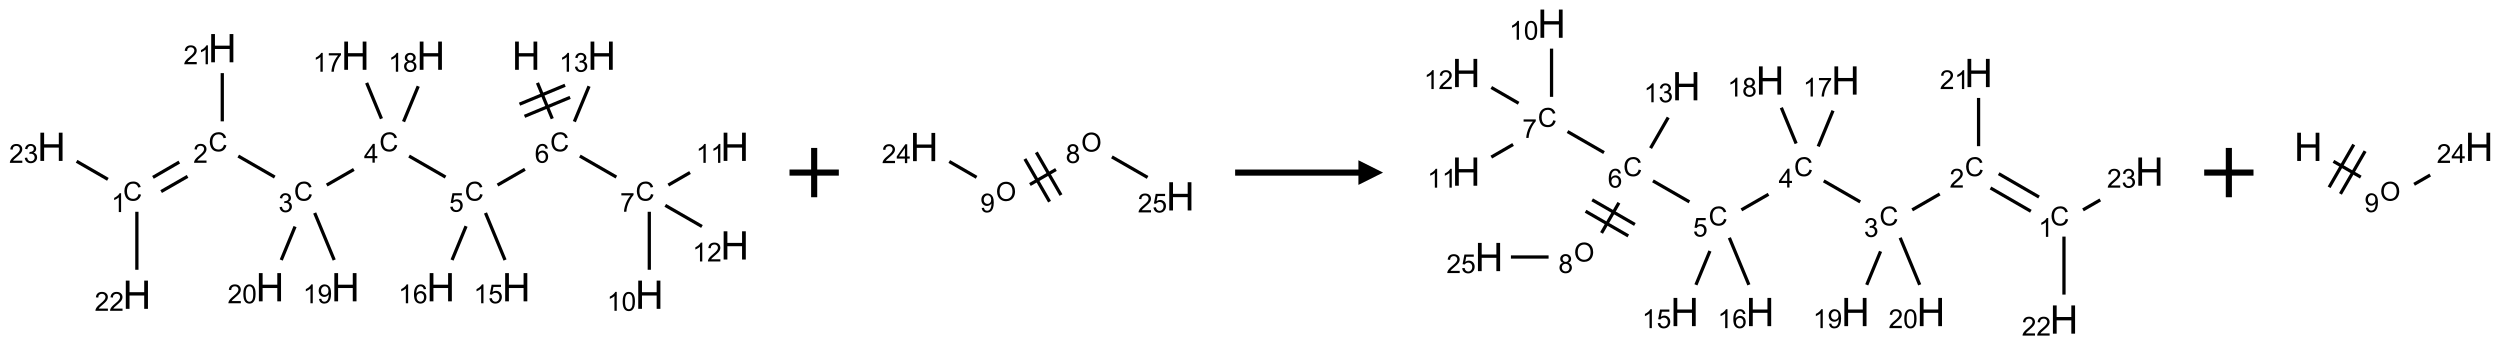 <?xml version="1.0" encoding="UTF-8"?>
<svg xmlns="http://www.w3.org/2000/svg" xmlns:xlink="http://www.w3.org/1999/xlink" width="1014" height="140" viewBox="0 0 1014 140">
<defs>
<g>
<g id="glyph-0-0">
<path d="M 2 0 L 2 -10 L 10 -10 L 10 0 Z M 2.25 -0.25 L 9.75 -0.25 L 9.75 -9.75 L 2.25 -9.75 Z M 2.25 -0.25 "/>
</g>
<g id="glyph-0-1">
<path d="M 1.281 0 L 1.281 -11.453 L 2.797 -11.453 L 2.797 -6.75 L 8.75 -6.75 L 8.75 -11.453 L 10.266 -11.453 L 10.266 0 L 8.75 0 L 8.75 -5.398 L 2.797 -5.398 L 2.797 0 Z M 1.281 0 "/>
</g>
<g id="glyph-1-0">
<path d="M 1.332 0 L 1.332 -6.668 L 6.668 -6.668 L 6.668 0 Z M 1.5 -0.168 L 6.5 -0.168 L 6.5 -6.5 L 1.5 -6.5 Z M 1.5 -0.168 "/>
</g>
<g id="glyph-1-1">
<path d="M 6.27 -2.676 L 7.281 -2.422 C 7.07 -1.594 6.688 -0.961 6.137 -0.523 C 5.586 -0.086 4.914 0.129 4.121 0.129 C 3.297 0.129 2.629 -0.039 2.113 -0.371 C 1.598 -0.707 1.203 -1.191 0.934 -1.828 C 0.664 -2.465 0.531 -3.145 0.531 -3.875 C 0.531 -4.672 0.684 -5.363 0.988 -5.957 C 1.293 -6.547 1.723 -6.996 2.285 -7.305 C 2.844 -7.613 3.461 -7.766 4.137 -7.766 C 4.898 -7.766 5.543 -7.57 6.062 -7.184 C 6.582 -6.793 6.945 -6.246 7.152 -5.543 L 6.156 -5.309 C 5.98 -5.863 5.723 -6.266 5.387 -6.52 C 5.051 -6.773 4.625 -6.902 4.113 -6.902 C 3.527 -6.902 3.039 -6.762 2.645 -6.48 C 2.25 -6.199 1.973 -5.82 1.812 -5.348 C 1.652 -4.871 1.574 -4.383 1.574 -3.879 C 1.574 -3.23 1.668 -2.664 1.855 -2.18 C 2.047 -1.695 2.34 -1.332 2.738 -1.094 C 3.137 -0.855 3.57 -0.734 4.035 -0.734 C 4.602 -0.734 5.082 -0.898 5.473 -1.223 C 5.867 -1.551 6.133 -2.035 6.27 -2.676 Z M 6.27 -2.676 "/>
</g>
<g id="glyph-1-2">
<path d="M 5.309 -5.766 L 4.375 -5.691 C 4.293 -6.059 4.172 -6.328 4.02 -6.496 C 3.766 -6.762 3.453 -6.895 3.082 -6.895 C 2.785 -6.895 2.523 -6.812 2.297 -6.645 C 2 -6.43 1.77 -6.117 1.598 -5.703 C 1.43 -5.289 1.34 -4.703 1.332 -3.938 C 1.559 -4.281 1.836 -4.535 2.16 -4.703 C 2.488 -4.871 2.828 -4.953 3.188 -4.953 C 3.812 -4.953 4.344 -4.723 4.785 -4.262 C 5.223 -3.801 5.441 -3.207 5.441 -2.48 C 5.441 -2 5.34 -1.555 5.133 -1.145 C 4.926 -0.73 4.641 -0.418 4.281 -0.199 C 3.922 0.02 3.512 0.129 3.051 0.129 C 2.27 0.129 1.633 -0.156 1.141 -0.73 C 0.648 -1.305 0.402 -2.254 0.402 -3.574 C 0.402 -5.051 0.672 -6.121 1.219 -6.793 C 1.695 -7.375 2.336 -7.668 3.141 -7.668 C 3.742 -7.668 4.234 -7.5 4.617 -7.16 C 5 -6.824 5.23 -6.359 5.309 -5.766 Z M 1.48 -2.473 C 1.48 -2.152 1.547 -1.844 1.684 -1.547 C 1.82 -1.25 2.016 -1.027 2.262 -0.871 C 2.508 -0.719 2.766 -0.641 3.035 -0.641 C 3.434 -0.641 3.773 -0.801 4.059 -1.121 C 4.344 -1.441 4.484 -1.875 4.484 -2.422 C 4.484 -2.949 4.344 -3.367 4.062 -3.668 C 3.781 -3.973 3.426 -4.125 3 -4.125 C 2.578 -4.125 2.219 -3.973 1.922 -3.668 C 1.625 -3.363 1.48 -2.969 1.48 -2.473 Z M 1.48 -2.473 "/>
</g>
<g id="glyph-1-3">
<path d="M 0.441 -2 L 1.426 -2.082 C 1.5 -1.605 1.668 -1.242 1.934 -1.004 C 2.199 -0.762 2.52 -0.641 2.895 -0.641 C 3.348 -0.641 3.73 -0.812 4.043 -1.152 C 4.355 -1.492 4.512 -1.941 4.512 -2.504 C 4.512 -3.039 4.359 -3.461 4.059 -3.77 C 3.758 -4.078 3.367 -4.234 2.879 -4.234 C 2.578 -4.234 2.305 -4.164 2.062 -4.027 C 1.82 -3.891 1.629 -3.715 1.488 -3.496 L 0.609 -3.609 L 1.348 -7.531 L 5.145 -7.531 L 5.145 -6.637 L 2.098 -6.637 L 1.688 -4.582 C 2.145 -4.902 2.625 -5.062 3.129 -5.062 C 3.797 -5.062 4.359 -4.832 4.816 -4.371 C 5.277 -3.91 5.504 -3.312 5.504 -2.59 C 5.504 -1.898 5.305 -1.301 4.902 -0.797 C 4.41 -0.18 3.742 0.129 2.895 0.129 C 2.199 0.129 1.633 -0.062 1.195 -0.453 C 0.758 -0.844 0.504 -1.359 0.441 -2 Z M 0.441 -2 "/>
</g>
<g id="glyph-1-4">
<path d="M 3.449 0 L 3.449 -1.828 L 0.137 -1.828 L 0.137 -2.688 L 3.621 -7.637 L 4.387 -7.637 L 4.387 -2.688 L 5.418 -2.688 L 5.418 -1.828 L 4.387 -1.828 L 4.387 0 Z M 3.449 -2.688 L 3.449 -6.129 L 1.059 -2.688 Z M 3.449 -2.688 "/>
</g>
<g id="glyph-1-5">
<path d="M 0.449 -2.016 L 1.387 -2.141 C 1.492 -1.609 1.676 -1.227 1.934 -0.992 C 2.191 -0.758 2.508 -0.641 2.879 -0.641 C 3.32 -0.641 3.695 -0.793 3.996 -1.098 C 4.301 -1.402 4.453 -1.781 4.453 -2.234 C 4.453 -2.664 4.312 -3.02 4.031 -3.301 C 3.75 -3.578 3.391 -3.719 2.957 -3.719 C 2.781 -3.719 2.562 -3.684 2.297 -3.613 L 2.402 -4.438 C 2.465 -4.43 2.516 -4.426 2.551 -4.426 C 2.949 -4.426 3.312 -4.531 3.629 -4.738 C 3.949 -4.949 4.109 -5.27 4.109 -5.703 C 4.109 -6.047 3.992 -6.332 3.762 -6.559 C 3.527 -6.785 3.227 -6.895 2.859 -6.895 C 2.496 -6.895 2.191 -6.781 1.949 -6.551 C 1.707 -6.324 1.547 -5.98 1.48 -5.52 L 0.543 -5.688 C 0.656 -6.316 0.918 -6.805 1.324 -7.148 C 1.73 -7.492 2.234 -7.668 2.84 -7.668 C 3.254 -7.668 3.641 -7.578 3.988 -7.398 C 4.34 -7.219 4.609 -6.977 4.793 -6.668 C 4.98 -6.359 5.074 -6.031 5.074 -5.684 C 5.074 -5.352 4.984 -5.051 4.809 -4.781 C 4.629 -4.512 4.367 -4.297 4.02 -4.137 C 4.473 -4.031 4.824 -3.816 5.074 -3.488 C 5.324 -3.16 5.449 -2.75 5.449 -2.254 C 5.449 -1.59 5.203 -1.023 4.719 -0.559 C 4.234 -0.098 3.617 0.137 2.875 0.137 C 2.203 0.137 1.648 -0.062 1.207 -0.465 C 0.762 -0.863 0.512 -1.379 0.449 -2.016 Z M 0.449 -2.016 "/>
</g>
<g id="glyph-1-6">
<path d="M 5.371 -0.902 L 5.371 0 L 0.324 0 C 0.316 -0.227 0.352 -0.441 0.434 -0.652 C 0.562 -0.996 0.766 -1.332 1.051 -1.668 C 1.332 -2 1.742 -2.387 2.277 -2.824 C 3.105 -3.504 3.668 -4.043 3.957 -4.441 C 4.25 -4.84 4.395 -5.215 4.395 -5.566 C 4.395 -5.938 4.262 -6.254 3.996 -6.508 C 3.73 -6.762 3.387 -6.891 2.957 -6.891 C 2.508 -6.891 2.145 -6.754 1.875 -6.484 C 1.605 -6.215 1.469 -5.84 1.465 -5.359 L 0.5 -5.457 C 0.566 -6.176 0.812 -6.727 1.246 -7.102 C 1.676 -7.477 2.254 -7.668 2.98 -7.668 C 3.711 -7.668 4.293 -7.465 4.719 -7.059 C 5.145 -6.652 5.359 -6.148 5.359 -5.547 C 5.359 -5.242 5.297 -4.941 5.172 -4.645 C 5.047 -4.352 4.84 -4.039 4.551 -3.715 C 4.262 -3.387 3.777 -2.938 3.105 -2.371 C 2.543 -1.898 2.18 -1.578 2.02 -1.41 C 1.859 -1.242 1.73 -1.07 1.625 -0.902 Z M 5.371 -0.902 "/>
</g>
<g id="glyph-1-7">
<path d="M 3.973 0 L 3.035 0 L 3.035 -5.973 C 2.809 -5.758 2.516 -5.543 2.148 -5.328 C 1.781 -5.113 1.453 -4.953 1.16 -4.844 L 1.16 -5.75 C 1.684 -5.996 2.145 -6.297 2.535 -6.645 C 2.93 -6.996 3.207 -7.336 3.371 -7.668 L 3.973 -7.668 Z M 3.973 0 "/>
</g>
<g id="glyph-1-8">
<path d="M 0.582 -1.766 L 1.484 -1.848 C 1.562 -1.426 1.707 -1.117 1.922 -0.926 C 2.137 -0.734 2.414 -0.641 2.75 -0.641 C 3.039 -0.641 3.289 -0.707 3.508 -0.84 C 3.727 -0.973 3.902 -1.148 4.043 -1.367 C 4.18 -1.586 4.297 -1.887 4.391 -2.262 C 4.484 -2.637 4.531 -3.016 4.531 -3.406 C 4.531 -3.449 4.531 -3.512 4.527 -3.594 C 4.34 -3.297 4.082 -3.055 3.758 -2.867 C 3.434 -2.68 3.082 -2.59 2.703 -2.59 C 2.07 -2.59 1.535 -2.816 1.098 -3.277 C 0.66 -3.734 0.441 -4.34 0.441 -5.09 C 0.441 -5.863 0.672 -6.484 1.129 -6.957 C 1.586 -7.43 2.156 -7.668 2.844 -7.668 C 3.34 -7.668 3.793 -7.531 4.207 -7.266 C 4.617 -7 4.93 -6.617 5.145 -6.121 C 5.355 -5.629 5.465 -4.91 5.465 -3.973 C 5.465 -2.996 5.359 -2.223 5.145 -1.645 C 4.934 -1.066 4.617 -0.625 4.199 -0.324 C 3.781 -0.02 3.293 0.129 2.73 0.129 C 2.133 0.129 1.645 -0.035 1.266 -0.367 C 0.887 -0.699 0.66 -1.164 0.582 -1.766 Z M 4.422 -5.137 C 4.422 -5.676 4.277 -6.102 3.992 -6.418 C 3.707 -6.734 3.359 -6.891 2.957 -6.891 C 2.543 -6.891 2.18 -6.719 1.871 -6.379 C 1.562 -6.039 1.406 -5.598 1.406 -5.059 C 1.406 -4.57 1.555 -4.176 1.848 -3.871 C 2.141 -3.566 2.5 -3.418 2.934 -3.418 C 3.367 -3.418 3.723 -3.57 4.004 -3.871 C 4.281 -4.176 4.422 -4.598 4.422 -5.137 Z M 4.422 -5.137 "/>
</g>
<g id="glyph-1-9">
<path d="M 0.441 -3.766 C 0.441 -4.668 0.535 -5.395 0.723 -5.945 C 0.906 -6.496 1.184 -6.922 1.551 -7.219 C 1.918 -7.516 2.375 -7.668 2.934 -7.668 C 3.344 -7.668 3.703 -7.586 4.012 -7.418 C 4.32 -7.254 4.574 -7.016 4.777 -6.707 C 4.977 -6.395 5.137 -6.016 5.25 -5.57 C 5.363 -5.125 5.422 -4.523 5.422 -3.766 C 5.422 -2.871 5.328 -2.148 5.145 -1.598 C 4.961 -1.047 4.688 -0.621 4.32 -0.32 C 3.953 -0.02 3.492 0.129 2.934 0.129 C 2.195 0.129 1.617 -0.133 1.199 -0.66 C 0.695 -1.297 0.441 -2.332 0.441 -3.766 Z M 1.406 -3.766 C 1.406 -2.512 1.555 -1.68 1.848 -1.262 C 2.141 -0.848 2.5 -0.641 2.934 -0.641 C 3.363 -0.641 3.727 -0.848 4.02 -1.266 C 4.312 -1.684 4.457 -2.516 4.457 -3.766 C 4.457 -5.023 4.312 -5.859 4.02 -6.27 C 3.727 -6.684 3.359 -6.891 2.922 -6.891 C 2.492 -6.891 2.148 -6.707 1.891 -6.344 C 1.566 -5.879 1.406 -5.02 1.406 -3.766 Z M 1.406 -3.766 "/>
</g>
<g id="glyph-1-10">
<path d="M 0.504 -6.637 L 0.504 -7.535 L 5.449 -7.535 L 5.449 -6.809 C 4.961 -6.289 4.48 -5.602 4.004 -4.746 C 3.527 -3.887 3.156 -3.004 2.895 -2.098 C 2.707 -1.461 2.59 -0.762 2.535 0 L 1.574 0 C 1.582 -0.602 1.703 -1.328 1.926 -2.176 C 2.152 -3.027 2.477 -3.848 2.898 -4.637 C 3.32 -5.426 3.77 -6.094 4.246 -6.637 Z M 0.504 -6.637 "/>
</g>
<g id="glyph-1-11">
<path d="M 1.887 -4.141 C 1.496 -4.281 1.207 -4.484 1.02 -4.75 C 0.832 -5.016 0.738 -5.328 0.738 -5.699 C 0.738 -6.254 0.938 -6.719 1.34 -7.098 C 1.738 -7.477 2.27 -7.668 2.934 -7.668 C 3.598 -7.668 4.137 -7.473 4.543 -7.086 C 4.949 -6.699 5.152 -6.227 5.152 -5.672 C 5.152 -5.316 5.059 -5.008 4.871 -4.746 C 4.688 -4.484 4.406 -4.281 4.027 -4.141 C 4.496 -3.988 4.852 -3.742 5.098 -3.402 C 5.34 -3.062 5.465 -2.656 5.465 -2.184 C 5.465 -1.531 5.234 -0.98 4.77 -0.535 C 4.309 -0.09 3.703 0.129 2.949 0.129 C 2.195 0.129 1.586 -0.094 1.125 -0.539 C 0.664 -0.984 0.434 -1.543 0.434 -2.207 C 0.434 -2.703 0.559 -3.121 0.809 -3.457 C 1.062 -3.793 1.422 -4.02 1.887 -4.141 Z M 1.699 -5.73 C 1.699 -5.367 1.812 -5.074 2.047 -4.844 C 2.281 -4.613 2.582 -4.5 2.953 -4.5 C 3.312 -4.5 3.609 -4.613 3.84 -4.84 C 4.07 -5.066 4.188 -5.348 4.188 -5.676 C 4.188 -6.02 4.07 -6.309 3.832 -6.543 C 3.594 -6.777 3.297 -6.895 2.941 -6.895 C 2.586 -6.895 2.289 -6.781 2.051 -6.551 C 1.816 -6.324 1.699 -6.047 1.699 -5.73 Z M 1.395 -2.203 C 1.395 -1.938 1.461 -1.676 1.586 -1.426 C 1.711 -1.176 1.902 -0.984 2.152 -0.848 C 2.402 -0.711 2.672 -0.641 2.957 -0.641 C 3.406 -0.641 3.777 -0.785 4.066 -1.074 C 4.359 -1.363 4.504 -1.727 4.504 -2.172 C 4.504 -2.625 4.355 -2.996 4.055 -3.293 C 3.754 -3.586 3.379 -3.734 2.926 -3.734 C 2.484 -3.734 2.121 -3.59 1.832 -3.297 C 1.543 -3.004 1.395 -2.641 1.395 -2.203 Z M 1.395 -2.203 "/>
</g>
<g id="glyph-1-12">
<path d="M 0.516 -3.719 C 0.516 -4.984 0.855 -5.977 1.535 -6.695 C 2.215 -7.414 3.094 -7.77 4.172 -7.77 C 4.875 -7.77 5.512 -7.602 6.078 -7.266 C 6.645 -6.93 7.074 -6.461 7.371 -5.855 C 7.668 -5.254 7.816 -4.57 7.816 -3.809 C 7.816 -3.035 7.66 -2.34 7.348 -1.73 C 7.035 -1.117 6.594 -0.656 6.02 -0.34 C 5.449 -0.027 4.828 0.129 4.168 0.129 C 3.449 0.129 2.805 -0.043 2.238 -0.391 C 1.672 -0.738 1.246 -1.211 0.953 -1.812 C 0.66 -2.414 0.516 -3.047 0.516 -3.719 Z M 1.559 -3.703 C 1.559 -2.781 1.805 -2.059 2.301 -1.527 C 2.793 -1 3.414 -0.734 4.16 -0.734 C 4.922 -0.734 5.547 -1 6.039 -1.535 C 6.531 -2.07 6.777 -2.828 6.777 -3.812 C 6.777 -4.434 6.672 -4.977 6.461 -5.441 C 6.25 -5.902 5.945 -6.262 5.539 -6.52 C 5.133 -6.773 4.68 -6.902 4.176 -6.902 C 3.461 -6.902 2.848 -6.656 2.332 -6.164 C 1.816 -5.672 1.559 -4.852 1.559 -3.703 Z M 1.559 -3.703 "/>
</g>
</g>
</defs>
<path fill="none" stroke-width="0.033" stroke-linecap="butt" stroke-linejoin="miter" stroke="rgb(0%, 0%, 0%)" stroke-opacity="1" stroke-miterlimit="10" d="M 4.928 0.352 L 5.078 0.715 " transform="matrix(40, 0, 0, 40, 20.875, 19.539)"/>
<path fill="none" stroke-width="0.033" stroke-linecap="butt" stroke-linejoin="miter" stroke="rgb(0%, 0%, 0%)" stroke-opacity="1" stroke-miterlimit="10" d="M 4.797 0.691 L 5.259 0.499 " transform="matrix(40, 0, 0, 40, 20.875, 19.539)"/>
<path fill="none" stroke-width="0.033" stroke-linecap="butt" stroke-linejoin="miter" stroke="rgb(0%, 0%, 0%)" stroke-opacity="1" stroke-miterlimit="10" d="M 4.746 0.568 L 5.208 0.376 " transform="matrix(40, 0, 0, 40, 20.875, 19.539)"/>
<path fill="none" stroke-width="0.033" stroke-linecap="butt" stroke-linejoin="miter" stroke="rgb(0%, 0%, 0%)" stroke-opacity="1" stroke-miterlimit="10" d="M 4.801 1.228 L 4.523 1.388 " transform="matrix(40, 0, 0, 40, 20.875, 19.539)"/>
<path fill="none" stroke-width="0.033" stroke-linecap="butt" stroke-linejoin="miter" stroke="rgb(0%, 0%, 0%)" stroke-opacity="1" stroke-miterlimit="10" d="M 3.996 1.307 L 3.626 1.094 " transform="matrix(40, 0, 0, 40, 20.875, 19.539)"/>
<path fill="none" stroke-width="0.033" stroke-linecap="butt" stroke-linejoin="miter" stroke="rgb(0%, 0%, 0%)" stroke-opacity="1" stroke-miterlimit="10" d="M 3.066 1.23 L 2.791 1.388 " transform="matrix(40, 0, 0, 40, 20.875, 19.539)"/>
<path fill="none" stroke-width="0.033" stroke-linecap="butt" stroke-linejoin="miter" stroke="rgb(0%, 0%, 0%)" stroke-opacity="1" stroke-miterlimit="10" d="M 2.264 1.307 L 1.894 1.094 " transform="matrix(40, 0, 0, 40, 20.875, 19.539)"/>
<path fill="none" stroke-width="0.033" stroke-linecap="butt" stroke-linejoin="miter" stroke="rgb(0%, 0%, 0%)" stroke-opacity="1" stroke-miterlimit="10" d="M 1.296 1.155 L 1.029 1.31 " transform="matrix(40, 0, 0, 40, 20.875, 19.539)"/>
<path fill="none" stroke-width="0.033" stroke-linecap="butt" stroke-linejoin="miter" stroke="rgb(0%, 0%, 0%)" stroke-opacity="1" stroke-miterlimit="10" d="M 1.38 1.3 L 1.112 1.454 " transform="matrix(40, 0, 0, 40, 20.875, 19.539)"/>
<path fill="none" stroke-width="0.033" stroke-linecap="butt" stroke-linejoin="miter" stroke="rgb(0%, 0%, 0%)" stroke-opacity="1" stroke-miterlimit="10" d="M 0.866 1.659 L 0.866 2.247 " transform="matrix(40, 0, 0, 40, 20.875, 19.539)"/>
<path fill="none" stroke-width="0.033" stroke-linecap="butt" stroke-linejoin="miter" stroke="rgb(0%, 0%, 0%)" stroke-opacity="1" stroke-miterlimit="10" d="M 0.572 1.33 L 0.255 1.147 " transform="matrix(40, 0, 0, 40, 20.875, 19.539)"/>
<path fill="none" stroke-width="0.033" stroke-linecap="butt" stroke-linejoin="miter" stroke="rgb(0%, 0%, 0%)" stroke-opacity="1" stroke-miterlimit="10" d="M 1.732 0.742 L 1.732 0.253 " transform="matrix(40, 0, 0, 40, 20.875, 19.539)"/>
<path fill="none" stroke-width="0.033" stroke-linecap="butt" stroke-linejoin="miter" stroke="rgb(0%, 0%, 0%)" stroke-opacity="1" stroke-miterlimit="10" d="M 2.669 1.671 L 2.867 2.148 " transform="matrix(40, 0, 0, 40, 20.875, 19.539)"/>
<path fill="none" stroke-width="0.033" stroke-linecap="butt" stroke-linejoin="miter" stroke="rgb(0%, 0%, 0%)" stroke-opacity="1" stroke-miterlimit="10" d="M 2.47 1.809 L 2.33 2.148 " transform="matrix(40, 0, 0, 40, 20.875, 19.539)"/>
<path fill="none" stroke-width="0.033" stroke-linecap="butt" stroke-linejoin="miter" stroke="rgb(0%, 0%, 0%)" stroke-opacity="1" stroke-miterlimit="10" d="M 3.346 0.715 L 3.196 0.352 " transform="matrix(40, 0, 0, 40, 20.875, 19.539)"/>
<path fill="none" stroke-width="0.033" stroke-linecap="butt" stroke-linejoin="miter" stroke="rgb(0%, 0%, 0%)" stroke-opacity="1" stroke-miterlimit="10" d="M 3.57 0.745 L 3.719 0.386 " transform="matrix(40, 0, 0, 40, 20.875, 19.539)"/>
<path fill="none" stroke-width="0.033" stroke-linecap="butt" stroke-linejoin="miter" stroke="rgb(0%, 0%, 0%)" stroke-opacity="1" stroke-miterlimit="10" d="M 4.401 1.671 L 4.599 2.148 " transform="matrix(40, 0, 0, 40, 20.875, 19.539)"/>
<path fill="none" stroke-width="0.033" stroke-linecap="butt" stroke-linejoin="miter" stroke="rgb(0%, 0%, 0%)" stroke-opacity="1" stroke-miterlimit="10" d="M 4.204 1.805 L 4.062 2.148 " transform="matrix(40, 0, 0, 40, 20.875, 19.539)"/>
<path fill="none" stroke-width="0.033" stroke-linecap="butt" stroke-linejoin="miter" stroke="rgb(0%, 0%, 0%)" stroke-opacity="1" stroke-miterlimit="10" d="M 5.358 1.094 L 5.728 1.307 " transform="matrix(40, 0, 0, 40, 20.875, 19.539)"/>
<path fill="none" stroke-width="0.033" stroke-linecap="butt" stroke-linejoin="miter" stroke="rgb(0%, 0%, 0%)" stroke-opacity="1" stroke-miterlimit="10" d="M 6.062 1.659 L 6.062 2.247 " transform="matrix(40, 0, 0, 40, 20.875, 19.539)"/>
<path fill="none" stroke-width="0.033" stroke-linecap="butt" stroke-linejoin="miter" stroke="rgb(0%, 0%, 0%)" stroke-opacity="1" stroke-miterlimit="10" d="M 6.255 1.388 L 6.475 1.261 " transform="matrix(40, 0, 0, 40, 20.875, 19.539)"/>
<path fill="none" stroke-width="0.033" stroke-linecap="butt" stroke-linejoin="miter" stroke="rgb(0%, 0%, 0%)" stroke-opacity="1" stroke-miterlimit="10" d="M 6.224 1.594 L 6.596 1.808 " transform="matrix(40, 0, 0, 40, 20.875, 19.539)"/>
<path fill="none" stroke-width="0.033" stroke-linecap="butt" stroke-linejoin="miter" stroke="rgb(0%, 0%, 0%)" stroke-opacity="1" stroke-miterlimit="10" d="M 5.302 0.745 L 5.451 0.386 " transform="matrix(40, 0, 0, 40, 20.875, 19.539)"/>
<g fill="rgb(0%, 0%, 0%)" fill-opacity="1">
<use xlink:href="#glyph-0-1" x="207.641" y="28.312"/>
</g>
<g fill="rgb(0%, 0%, 0%)" fill-opacity="1">
<use xlink:href="#glyph-1-1" x="223.129" y="61.383"/>
</g>
<g fill="rgb(0%, 0%, 0%)" fill-opacity="1">
<use xlink:href="#glyph-1-2" x="216.883" y="66.02"/>
</g>
<g fill="rgb(0%, 0%, 0%)" fill-opacity="1">
<use xlink:href="#glyph-1-1" x="188.488" y="81.383"/>
</g>
<g fill="rgb(0%, 0%, 0%)" fill-opacity="1">
<use xlink:href="#glyph-1-3" x="182.176" y="85.887"/>
</g>
<g fill="rgb(0%, 0%, 0%)" fill-opacity="1">
<use xlink:href="#glyph-1-1" x="153.848" y="61.383"/>
</g>
<g fill="rgb(0%, 0%, 0%)" fill-opacity="1">
<use xlink:href="#glyph-1-4" x="147.625" y="65.988"/>
</g>
<g fill="rgb(0%, 0%, 0%)" fill-opacity="1">
<use xlink:href="#glyph-1-1" x="119.207" y="81.383"/>
</g>
<g fill="rgb(0%, 0%, 0%)" fill-opacity="1">
<use xlink:href="#glyph-1-5" x="112.953" y="86.02"/>
</g>
<g fill="rgb(0%, 0%, 0%)" fill-opacity="1">
<use xlink:href="#glyph-1-1" x="84.562" y="61.383"/>
</g>
<g fill="rgb(0%, 0%, 0%)" fill-opacity="1">
<use xlink:href="#glyph-1-6" x="78.391" y="66.02"/>
</g>
<g fill="rgb(0%, 0%, 0%)" fill-opacity="1">
<use xlink:href="#glyph-1-1" x="49.922" y="81.383"/>
</g>
<g fill="rgb(0%, 0%, 0%)" fill-opacity="1">
<use xlink:href="#glyph-1-7" x="45.145" y="86.02"/>
</g>
<g fill="rgb(0%, 0%, 0%)" fill-opacity="1">
<use xlink:href="#glyph-0-1" x="49.742" y="125.266"/>
</g>
<g fill="rgb(0%, 0%, 0%)" fill-opacity="1">
<use xlink:href="#glyph-1-6" x="38.391" y="126.059"/>
<use xlink:href="#glyph-1-6" x="44.323" y="126.059"/>
</g>
<g fill="rgb(0%, 0%, 0%)" fill-opacity="1">
<use xlink:href="#glyph-0-1" x="15.102" y="65.266"/>
</g>
<g fill="rgb(0%, 0%, 0%)" fill-opacity="1">
<use xlink:href="#glyph-1-6" x="3.672" y="66.059"/>
<use xlink:href="#glyph-1-5" x="9.604" y="66.059"/>
</g>
<g fill="rgb(0%, 0%, 0%)" fill-opacity="1">
<use xlink:href="#glyph-0-1" x="84.383" y="25.266"/>
</g>
<g fill="rgb(0%, 0%, 0%)" fill-opacity="1">
<use xlink:href="#glyph-1-6" x="74.426" y="26.059"/>
<use xlink:href="#glyph-1-7" x="80.358" y="26.059"/>
</g>
<g fill="rgb(0%, 0%, 0%)" fill-opacity="1">
<use xlink:href="#glyph-0-1" x="134.332" y="122.223"/>
</g>
<g fill="rgb(0%, 0%, 0%)" fill-opacity="1">
<use xlink:href="#glyph-1-7" x="122.883" y="123.016"/>
<use xlink:href="#glyph-1-8" x="128.815" y="123.016"/>
</g>
<g fill="rgb(0%, 0%, 0%)" fill-opacity="1">
<use xlink:href="#glyph-0-1" x="103.719" y="122.223"/>
</g>
<g fill="rgb(0%, 0%, 0%)" fill-opacity="1">
<use xlink:href="#glyph-1-6" x="92.312" y="123.016"/>
<use xlink:href="#glyph-1-9" x="98.245" y="123.016"/>
</g>
<g fill="rgb(0%, 0%, 0%)" fill-opacity="1">
<use xlink:href="#glyph-0-1" x="138.359" y="28.312"/>
</g>
<g fill="rgb(0%, 0%, 0%)" fill-opacity="1">
<use xlink:href="#glyph-1-7" x="126.926" y="29.105"/>
<use xlink:href="#glyph-1-10" x="132.858" y="29.105"/>
</g>
<g fill="rgb(0%, 0%, 0%)" fill-opacity="1">
<use xlink:href="#glyph-0-1" x="168.973" y="28.312"/>
</g>
<g fill="rgb(0%, 0%, 0%)" fill-opacity="1">
<use xlink:href="#glyph-1-7" x="157.523" y="29.105"/>
<use xlink:href="#glyph-1-11" x="163.456" y="29.105"/>
</g>
<g fill="rgb(0%, 0%, 0%)" fill-opacity="1">
<use xlink:href="#glyph-0-1" x="203.613" y="122.223"/>
</g>
<g fill="rgb(0%, 0%, 0%)" fill-opacity="1">
<use xlink:href="#glyph-1-7" x="192.121" y="123.016"/>
<use xlink:href="#glyph-1-3" x="198.053" y="123.016"/>
</g>
<g fill="rgb(0%, 0%, 0%)" fill-opacity="1">
<use xlink:href="#glyph-0-1" x="173" y="122.223"/>
</g>
<g fill="rgb(0%, 0%, 0%)" fill-opacity="1">
<use xlink:href="#glyph-1-7" x="161.57" y="123.016"/>
<use xlink:href="#glyph-1-2" x="167.503" y="123.016"/>
</g>
<g fill="rgb(0%, 0%, 0%)" fill-opacity="1">
<use xlink:href="#glyph-1-1" x="257.77" y="81.383"/>
</g>
<g fill="rgb(0%, 0%, 0%)" fill-opacity="1">
<use xlink:href="#glyph-1-10" x="251.516" y="85.891"/>
</g>
<g fill="rgb(0%, 0%, 0%)" fill-opacity="1">
<use xlink:href="#glyph-0-1" x="257.59" y="125.266"/>
</g>
<g fill="rgb(0%, 0%, 0%)" fill-opacity="1">
<use xlink:href="#glyph-1-7" x="246.18" y="126.059"/>
<use xlink:href="#glyph-1-9" x="252.112" y="126.059"/>
</g>
<g fill="rgb(0%, 0%, 0%)" fill-opacity="1">
<use xlink:href="#glyph-0-1" x="292.23" y="65.266"/>
</g>
<g fill="rgb(0%, 0%, 0%)" fill-opacity="1">
<use xlink:href="#glyph-1-7" x="282.27" y="66.059"/>
<use xlink:href="#glyph-1-7" x="288.202" y="66.059"/>
</g>
<g fill="rgb(0%, 0%, 0%)" fill-opacity="1">
<use xlink:href="#glyph-0-1" x="292.23" y="105.266"/>
</g>
<g fill="rgb(0%, 0%, 0%)" fill-opacity="1">
<use xlink:href="#glyph-1-7" x="280.875" y="106.059"/>
<use xlink:href="#glyph-1-6" x="286.807" y="106.059"/>
</g>
<g fill="rgb(0%, 0%, 0%)" fill-opacity="1">
<use xlink:href="#glyph-0-1" x="238.258" y="28.312"/>
</g>
<g fill="rgb(0%, 0%, 0%)" fill-opacity="1">
<use xlink:href="#glyph-1-7" x="226.82" y="29.105"/>
<use xlink:href="#glyph-1-5" x="232.753" y="29.105"/>
</g>
<path fill="none" stroke-width="0.062" stroke-linecap="butt" stroke-linejoin="miter" stroke="rgb(0%, 0%, 0%)" stroke-opacity="1" stroke-miterlimit="10" d="M -0 0 L 0.5 0 M 0.25 -0.25 L 0.25 0.25 " transform="matrix(40, 0, 0, 40, 320.227, 70)"/>
<path fill="none" stroke-width="0.033" stroke-linecap="butt" stroke-linejoin="miter" stroke="rgb(0%, 0%, 0%)" stroke-opacity="1" stroke-miterlimit="10" d="M 1.337 0.228 L 1.073 0.38 " transform="matrix(40, 0, 0, 40, 374.82, 59.637)"/>
<path fill="none" stroke-width="0.033" stroke-linecap="butt" stroke-linejoin="miter" stroke="rgb(0%, 0%, 0%)" stroke-opacity="1" stroke-miterlimit="10" d="M 1.022 0.121 L 1.272 0.554 " transform="matrix(40, 0, 0, 40, 374.82, 59.637)"/>
<path fill="none" stroke-width="0.033" stroke-linecap="butt" stroke-linejoin="miter" stroke="rgb(0%, 0%, 0%)" stroke-opacity="1" stroke-miterlimit="10" d="M 1.138 0.054 L 1.388 0.487 " transform="matrix(40, 0, 0, 40, 374.82, 59.637)"/>
<path fill="none" stroke-width="0.033" stroke-linecap="butt" stroke-linejoin="miter" stroke="rgb(0%, 0%, 0%)" stroke-opacity="1" stroke-miterlimit="10" d="M 0.532 0.307 L 0.255 0.147 " transform="matrix(40, 0, 0, 40, 374.82, 59.637)"/>
<path fill="none" stroke-width="0.033" stroke-linecap="butt" stroke-linejoin="miter" stroke="rgb(0%, 0%, 0%)" stroke-opacity="1" stroke-miterlimit="10" d="M 1.904 0.1 L 2.266 0.308 " transform="matrix(40, 0, 0, 40, 374.82, 59.637)"/>
<g fill="rgb(0%, 0%, 0%)" fill-opacity="1">
<use xlink:href="#glyph-1-12" x="438.523" y="61.484"/>
</g>
<g fill="rgb(0%, 0%, 0%)" fill-opacity="1">
<use xlink:href="#glyph-1-11" x="432.242" y="66.117"/>
</g>
<g fill="rgb(0%, 0%, 0%)" fill-opacity="1">
<use xlink:href="#glyph-1-12" x="403.883" y="81.484"/>
</g>
<g fill="rgb(0%, 0%, 0%)" fill-opacity="1">
<use xlink:href="#glyph-1-8" x="397.602" y="86.117"/>
</g>
<g fill="rgb(0%, 0%, 0%)" fill-opacity="1">
<use xlink:href="#glyph-0-1" x="369.047" y="65.363"/>
</g>
<g fill="rgb(0%, 0%, 0%)" fill-opacity="1">
<use xlink:href="#glyph-1-6" x="357.648" y="66.156"/>
<use xlink:href="#glyph-1-4" x="363.581" y="66.156"/>
</g>
<g fill="rgb(0%, 0%, 0%)" fill-opacity="1">
<use xlink:href="#glyph-0-1" x="472.973" y="85.363"/>
</g>
<g fill="rgb(0%, 0%, 0%)" fill-opacity="1">
<use xlink:href="#glyph-1-6" x="461.48" y="86.156"/>
<use xlink:href="#glyph-1-3" x="467.413" y="86.156"/>
</g>
<path fill-rule="nonzero" fill="rgb(0%, 0%, 0%)" fill-opacity="1" d="M 500.969 71.25 L 550.969 71.25 L 550.969 75 L 560.969 70 L 550.969 65 L 550.969 68.75 L 500.969 68.75 "/>
<path fill="none" stroke-width="0.033" stroke-linecap="butt" stroke-linejoin="miter" stroke="rgb(0%, 0%, 0%)" stroke-opacity="1" stroke-miterlimit="10" d="M 5.809 1.758 L 5.4 1.521 " transform="matrix(40, 0, 0, 40, 594.668, 9.604)"/>
<path fill="none" stroke-width="0.033" stroke-linecap="butt" stroke-linejoin="miter" stroke="rgb(0%, 0%, 0%)" stroke-opacity="1" stroke-miterlimit="10" d="M 5.726 1.902 L 5.317 1.666 " transform="matrix(40, 0, 0, 40, 594.668, 9.604)"/>
<path fill="none" stroke-width="0.033" stroke-linecap="butt" stroke-linejoin="miter" stroke="rgb(0%, 0%, 0%)" stroke-opacity="1" stroke-miterlimit="10" d="M 4.802 1.727 L 4.523 1.888 " transform="matrix(40, 0, 0, 40, 594.668, 9.604)"/>
<path fill="none" stroke-width="0.033" stroke-linecap="butt" stroke-linejoin="miter" stroke="rgb(0%, 0%, 0%)" stroke-opacity="1" stroke-miterlimit="10" d="M 3.996 1.807 L 3.626 1.594 " transform="matrix(40, 0, 0, 40, 594.668, 9.604)"/>
<path fill="none" stroke-width="0.033" stroke-linecap="butt" stroke-linejoin="miter" stroke="rgb(0%, 0%, 0%)" stroke-opacity="1" stroke-miterlimit="10" d="M 3.066 1.73 L 2.791 1.888 " transform="matrix(40, 0, 0, 40, 594.668, 9.604)"/>
<path fill="none" stroke-width="0.033" stroke-linecap="butt" stroke-linejoin="miter" stroke="rgb(0%, 0%, 0%)" stroke-opacity="1" stroke-miterlimit="10" d="M 2.264 1.807 L 1.894 1.594 " transform="matrix(40, 0, 0, 40, 594.668, 9.604)"/>
<path fill="none" stroke-width="0.033" stroke-linecap="butt" stroke-linejoin="miter" stroke="rgb(0%, 0%, 0%)" stroke-opacity="1" stroke-miterlimit="10" d="M 1.398 1.307 L 1.028 1.094 " transform="matrix(40, 0, 0, 40, 594.668, 9.604)"/>
<path fill="none" stroke-width="0.033" stroke-linecap="butt" stroke-linejoin="miter" stroke="rgb(0%, 0%, 0%)" stroke-opacity="1" stroke-miterlimit="10" d="M 0.866 0.742 L 0.866 0.253 " transform="matrix(40, 0, 0, 40, 594.668, 9.604)"/>
<path fill="none" stroke-width="0.033" stroke-linecap="butt" stroke-linejoin="miter" stroke="rgb(0%, 0%, 0%)" stroke-opacity="1" stroke-miterlimit="10" d="M 0.476 1.225 L 0.255 1.353 " transform="matrix(40, 0, 0, 40, 594.668, 9.604)"/>
<path fill="none" stroke-width="0.033" stroke-linecap="butt" stroke-linejoin="miter" stroke="rgb(0%, 0%, 0%)" stroke-opacity="1" stroke-miterlimit="10" d="M 0.532 0.807 L 0.255 0.647 " transform="matrix(40, 0, 0, 40, 594.668, 9.604)"/>
<path fill="none" stroke-width="0.033" stroke-linecap="butt" stroke-linejoin="miter" stroke="rgb(0%, 0%, 0%)" stroke-opacity="1" stroke-miterlimit="10" d="M 1.549 1.816 L 1.373 2.122 " transform="matrix(40, 0, 0, 40, 594.668, 9.604)"/>
<path fill="none" stroke-width="0.033" stroke-linecap="butt" stroke-linejoin="miter" stroke="rgb(0%, 0%, 0%)" stroke-opacity="1" stroke-miterlimit="10" d="M 1.211 1.902 L 1.644 2.152 " transform="matrix(40, 0, 0, 40, 594.668, 9.604)"/>
<path fill="none" stroke-width="0.033" stroke-linecap="butt" stroke-linejoin="miter" stroke="rgb(0%, 0%, 0%)" stroke-opacity="1" stroke-miterlimit="10" d="M 1.278 1.786 L 1.711 2.036 " transform="matrix(40, 0, 0, 40, 594.668, 9.604)"/>
<path fill="none" stroke-width="0.033" stroke-linecap="butt" stroke-linejoin="miter" stroke="rgb(0%, 0%, 0%)" stroke-opacity="1" stroke-miterlimit="10" d="M 0.836 2.366 L 0.454 2.366 " transform="matrix(40, 0, 0, 40, 594.668, 9.604)"/>
<path fill="none" stroke-width="0.033" stroke-linecap="butt" stroke-linejoin="miter" stroke="rgb(0%, 0%, 0%)" stroke-opacity="1" stroke-miterlimit="10" d="M 1.87 1.262 L 2.049 0.951 " transform="matrix(40, 0, 0, 40, 594.668, 9.604)"/>
<path fill="none" stroke-width="0.033" stroke-linecap="butt" stroke-linejoin="miter" stroke="rgb(0%, 0%, 0%)" stroke-opacity="1" stroke-miterlimit="10" d="M 2.472 2.305 L 2.33 2.648 " transform="matrix(40, 0, 0, 40, 594.668, 9.604)"/>
<path fill="none" stroke-width="0.033" stroke-linecap="butt" stroke-linejoin="miter" stroke="rgb(0%, 0%, 0%)" stroke-opacity="1" stroke-miterlimit="10" d="M 2.669 2.171 L 2.867 2.648 " transform="matrix(40, 0, 0, 40, 594.668, 9.604)"/>
<path fill="none" stroke-width="0.033" stroke-linecap="butt" stroke-linejoin="miter" stroke="rgb(0%, 0%, 0%)" stroke-opacity="1" stroke-miterlimit="10" d="M 3.57 1.245 L 3.72 0.882 " transform="matrix(40, 0, 0, 40, 594.668, 9.604)"/>
<path fill="none" stroke-width="0.033" stroke-linecap="butt" stroke-linejoin="miter" stroke="rgb(0%, 0%, 0%)" stroke-opacity="1" stroke-miterlimit="10" d="M 3.346 1.215 L 3.196 0.852 " transform="matrix(40, 0, 0, 40, 594.668, 9.604)"/>
<path fill="none" stroke-width="0.033" stroke-linecap="butt" stroke-linejoin="miter" stroke="rgb(0%, 0%, 0%)" stroke-opacity="1" stroke-miterlimit="10" d="M 4.202 2.309 L 4.062 2.648 " transform="matrix(40, 0, 0, 40, 594.668, 9.604)"/>
<path fill="none" stroke-width="0.033" stroke-linecap="butt" stroke-linejoin="miter" stroke="rgb(0%, 0%, 0%)" stroke-opacity="1" stroke-miterlimit="10" d="M 4.401 2.171 L 4.599 2.648 " transform="matrix(40, 0, 0, 40, 594.668, 9.604)"/>
<path fill="none" stroke-width="0.033" stroke-linecap="butt" stroke-linejoin="miter" stroke="rgb(0%, 0%, 0%)" stroke-opacity="1" stroke-miterlimit="10" d="M 5.196 1.242 L 5.196 0.753 " transform="matrix(40, 0, 0, 40, 594.668, 9.604)"/>
<path fill="none" stroke-width="0.033" stroke-linecap="butt" stroke-linejoin="miter" stroke="rgb(0%, 0%, 0%)" stroke-opacity="1" stroke-miterlimit="10" d="M 6.062 2.159 L 6.062 2.747 " transform="matrix(40, 0, 0, 40, 594.668, 9.604)"/>
<path fill="none" stroke-width="0.033" stroke-linecap="butt" stroke-linejoin="miter" stroke="rgb(0%, 0%, 0%)" stroke-opacity="1" stroke-miterlimit="10" d="M 6.255 1.888 L 6.43 1.787 " transform="matrix(40, 0, 0, 40, 594.668, 9.604)"/>
<g fill="rgb(0%, 0%, 0%)" fill-opacity="1">
<use xlink:href="#glyph-1-1" x="831.562" y="91.449"/>
</g>
<g fill="rgb(0%, 0%, 0%)" fill-opacity="1">
<use xlink:href="#glyph-1-7" x="826.785" y="96.086"/>
</g>
<g fill="rgb(0%, 0%, 0%)" fill-opacity="1">
<use xlink:href="#glyph-1-1" x="796.922" y="71.449"/>
</g>
<g fill="rgb(0%, 0%, 0%)" fill-opacity="1">
<use xlink:href="#glyph-1-6" x="790.75" y="76.086"/>
</g>
<g fill="rgb(0%, 0%, 0%)" fill-opacity="1">
<use xlink:href="#glyph-1-1" x="762.281" y="91.449"/>
</g>
<g fill="rgb(0%, 0%, 0%)" fill-opacity="1">
<use xlink:href="#glyph-1-5" x="756.027" y="96.086"/>
</g>
<g fill="rgb(0%, 0%, 0%)" fill-opacity="1">
<use xlink:href="#glyph-1-1" x="727.641" y="71.449"/>
</g>
<g fill="rgb(0%, 0%, 0%)" fill-opacity="1">
<use xlink:href="#glyph-1-4" x="721.418" y="76.055"/>
</g>
<g fill="rgb(0%, 0%, 0%)" fill-opacity="1">
<use xlink:href="#glyph-1-1" x="693" y="91.449"/>
</g>
<g fill="rgb(0%, 0%, 0%)" fill-opacity="1">
<use xlink:href="#glyph-1-3" x="686.688" y="95.953"/>
</g>
<g fill="rgb(0%, 0%, 0%)" fill-opacity="1">
<use xlink:href="#glyph-1-1" x="658.355" y="71.449"/>
</g>
<g fill="rgb(0%, 0%, 0%)" fill-opacity="1">
<use xlink:href="#glyph-1-2" x="652.109" y="76.086"/>
</g>
<g fill="rgb(0%, 0%, 0%)" fill-opacity="1">
<use xlink:href="#glyph-1-1" x="623.715" y="51.449"/>
</g>
<g fill="rgb(0%, 0%, 0%)" fill-opacity="1">
<use xlink:href="#glyph-1-10" x="617.465" y="55.957"/>
</g>
<g fill="rgb(0%, 0%, 0%)" fill-opacity="1">
<use xlink:href="#glyph-0-1" x="623.535" y="15.332"/>
</g>
<g fill="rgb(0%, 0%, 0%)" fill-opacity="1">
<use xlink:href="#glyph-1-7" x="612.129" y="16.125"/>
<use xlink:href="#glyph-1-9" x="618.061" y="16.125"/>
</g>
<g fill="rgb(0%, 0%, 0%)" fill-opacity="1">
<use xlink:href="#glyph-0-1" x="588.895" y="75.332"/>
</g>
<g fill="rgb(0%, 0%, 0%)" fill-opacity="1">
<use xlink:href="#glyph-1-7" x="578.934" y="76.125"/>
<use xlink:href="#glyph-1-7" x="584.866" y="76.125"/>
</g>
<g fill="rgb(0%, 0%, 0%)" fill-opacity="1">
<use xlink:href="#glyph-0-1" x="588.895" y="35.332"/>
</g>
<g fill="rgb(0%, 0%, 0%)" fill-opacity="1">
<use xlink:href="#glyph-1-7" x="577.539" y="36.125"/>
<use xlink:href="#glyph-1-6" x="583.471" y="36.125"/>
</g>
<g fill="rgb(0%, 0%, 0%)" fill-opacity="1">
<use xlink:href="#glyph-1-12" x="638.371" y="106.094"/>
</g>
<g fill="rgb(0%, 0%, 0%)" fill-opacity="1">
<use xlink:href="#glyph-1-11" x="632.09" y="110.727"/>
</g>
<g fill="rgb(0%, 0%, 0%)" fill-opacity="1">
<use xlink:href="#glyph-0-1" x="598.176" y="109.973"/>
</g>
<g fill="rgb(0%, 0%, 0%)" fill-opacity="1">
<use xlink:href="#glyph-1-6" x="586.688" y="110.766"/>
<use xlink:href="#glyph-1-3" x="592.62" y="110.766"/>
</g>
<g fill="rgb(0%, 0%, 0%)" fill-opacity="1">
<use xlink:href="#glyph-0-1" x="678.176" y="40.691"/>
</g>
<g fill="rgb(0%, 0%, 0%)" fill-opacity="1">
<use xlink:href="#glyph-1-7" x="666.742" y="41.48"/>
<use xlink:href="#glyph-1-5" x="672.674" y="41.48"/>
</g>
<g fill="rgb(0%, 0%, 0%)" fill-opacity="1">
<use xlink:href="#glyph-0-1" x="677.512" y="132.285"/>
</g>
<g fill="rgb(0%, 0%, 0%)" fill-opacity="1">
<use xlink:href="#glyph-1-7" x="666.02" y="133.078"/>
<use xlink:href="#glyph-1-3" x="671.952" y="133.078"/>
</g>
<g fill="rgb(0%, 0%, 0%)" fill-opacity="1">
<use xlink:href="#glyph-0-1" x="708.125" y="132.285"/>
</g>
<g fill="rgb(0%, 0%, 0%)" fill-opacity="1">
<use xlink:href="#glyph-1-7" x="696.695" y="133.078"/>
<use xlink:href="#glyph-1-2" x="702.628" y="133.078"/>
</g>
<g fill="rgb(0%, 0%, 0%)" fill-opacity="1">
<use xlink:href="#glyph-0-1" x="742.766" y="38.375"/>
</g>
<g fill="rgb(0%, 0%, 0%)" fill-opacity="1">
<use xlink:href="#glyph-1-7" x="731.332" y="39.168"/>
<use xlink:href="#glyph-1-10" x="737.264" y="39.168"/>
</g>
<g fill="rgb(0%, 0%, 0%)" fill-opacity="1">
<use xlink:href="#glyph-0-1" x="712.152" y="38.375"/>
</g>
<g fill="rgb(0%, 0%, 0%)" fill-opacity="1">
<use xlink:href="#glyph-1-7" x="700.703" y="39.168"/>
<use xlink:href="#glyph-1-11" x="706.635" y="39.168"/>
</g>
<g fill="rgb(0%, 0%, 0%)" fill-opacity="1">
<use xlink:href="#glyph-0-1" x="746.793" y="132.285"/>
</g>
<g fill="rgb(0%, 0%, 0%)" fill-opacity="1">
<use xlink:href="#glyph-1-7" x="735.344" y="133.078"/>
<use xlink:href="#glyph-1-8" x="741.276" y="133.078"/>
</g>
<g fill="rgb(0%, 0%, 0%)" fill-opacity="1">
<use xlink:href="#glyph-0-1" x="777.406" y="132.285"/>
</g>
<g fill="rgb(0%, 0%, 0%)" fill-opacity="1">
<use xlink:href="#glyph-1-6" x="766" y="133.078"/>
<use xlink:href="#glyph-1-9" x="771.932" y="133.078"/>
</g>
<g fill="rgb(0%, 0%, 0%)" fill-opacity="1">
<use xlink:href="#glyph-0-1" x="796.742" y="35.332"/>
</g>
<g fill="rgb(0%, 0%, 0%)" fill-opacity="1">
<use xlink:href="#glyph-1-6" x="786.785" y="36.125"/>
<use xlink:href="#glyph-1-7" x="792.717" y="36.125"/>
</g>
<g fill="rgb(0%, 0%, 0%)" fill-opacity="1">
<use xlink:href="#glyph-0-1" x="831.383" y="135.332"/>
</g>
<g fill="rgb(0%, 0%, 0%)" fill-opacity="1">
<use xlink:href="#glyph-1-6" x="820.027" y="136.125"/>
<use xlink:href="#glyph-1-6" x="825.96" y="136.125"/>
</g>
<g fill="rgb(0%, 0%, 0%)" fill-opacity="1">
<use xlink:href="#glyph-0-1" x="866.023" y="75.332"/>
</g>
<g fill="rgb(0%, 0%, 0%)" fill-opacity="1">
<use xlink:href="#glyph-1-6" x="854.59" y="76.125"/>
<use xlink:href="#glyph-1-5" x="860.522" y="76.125"/>
</g>
<path fill="none" stroke-width="0.062" stroke-linecap="butt" stroke-linejoin="miter" stroke="rgb(0%, 0%, 0%)" stroke-opacity="1" stroke-miterlimit="10" d="M 0 0 L 0.5 0 M 0.25 -0.25 L 0.25 0.25 " transform="matrix(40, 0, 0, 40, 894.02, 70)"/>
<path fill="none" stroke-width="0.033" stroke-linecap="butt" stroke-linejoin="miter" stroke="rgb(0%, 0%, 0%)" stroke-opacity="1" stroke-miterlimit="10" d="M 0.255 0.147 L 0.532 0.307 " transform="matrix(40, 0, 0, 40, 936.246, 59.559)"/>
<path fill="none" stroke-width="0.033" stroke-linecap="butt" stroke-linejoin="miter" stroke="rgb(0%, 0%, 0%)" stroke-opacity="1" stroke-miterlimit="10" d="M 0.326 0.477 L 0.576 0.044 " transform="matrix(40, 0, 0, 40, 936.246, 59.559)"/>
<path fill="none" stroke-width="0.033" stroke-linecap="butt" stroke-linejoin="miter" stroke="rgb(0%, 0%, 0%)" stroke-opacity="1" stroke-miterlimit="10" d="M 0.211 0.41 L 0.461 -0.023 " transform="matrix(40, 0, 0, 40, 936.246, 59.559)"/>
<path fill="none" stroke-width="0.033" stroke-linecap="butt" stroke-linejoin="miter" stroke="rgb(0%, 0%, 0%)" stroke-opacity="1" stroke-miterlimit="10" d="M 1.073 0.38 L 1.236 0.286 " transform="matrix(40, 0, 0, 40, 936.246, 59.559)"/>
<g fill="rgb(0%, 0%, 0%)" fill-opacity="1">
<use xlink:href="#glyph-0-1" x="930.473" y="65.285"/>
</g>
<g fill="rgb(0%, 0%, 0%)" fill-opacity="1">
<use xlink:href="#glyph-1-12" x="965.309" y="81.406"/>
</g>
<g fill="rgb(0%, 0%, 0%)" fill-opacity="1">
<use xlink:href="#glyph-1-8" x="959.027" y="86.039"/>
</g>
<g fill="rgb(0%, 0%, 0%)" fill-opacity="1">
<use xlink:href="#glyph-0-1" x="999.754" y="65.285"/>
</g>
<g fill="rgb(0%, 0%, 0%)" fill-opacity="1">
<use xlink:href="#glyph-1-6" x="988.355" y="66.078"/>
<use xlink:href="#glyph-1-4" x="994.288" y="66.078"/>
</g>
</svg>
